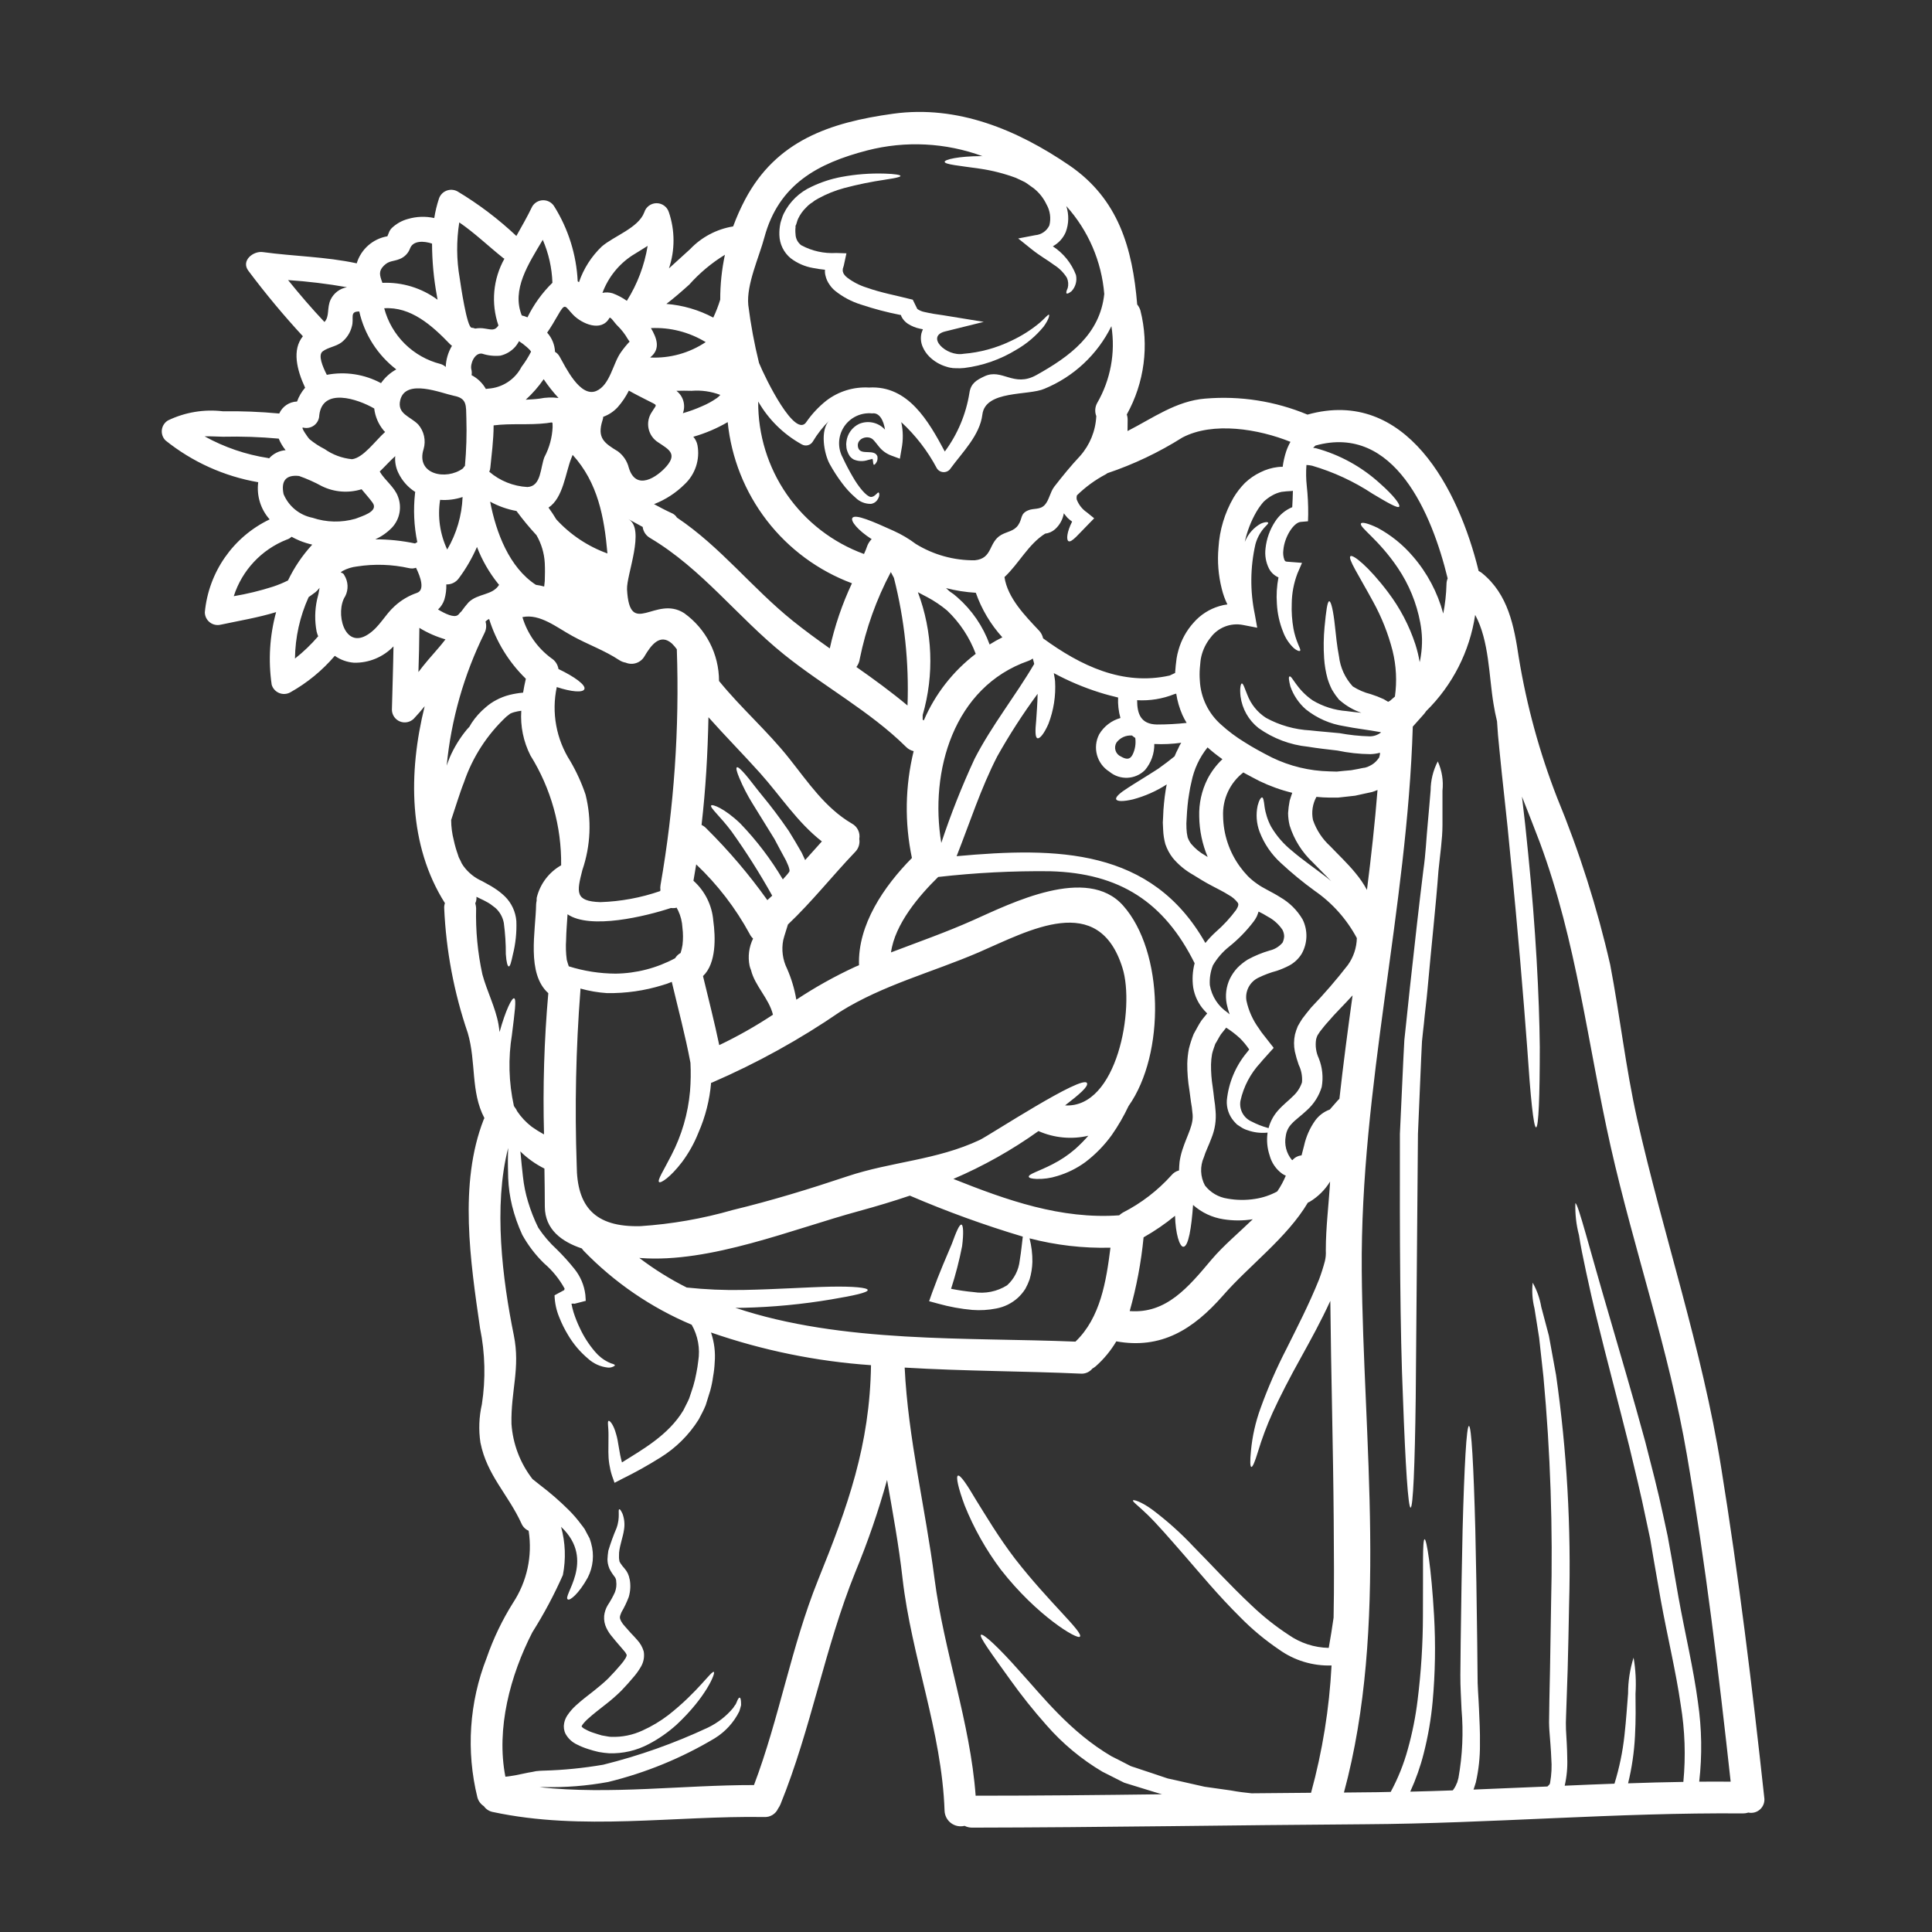 <?xml version="1.0" encoding="UTF-8"?>
<svg fill='white' version='1.1' height='200' width='200' viewBox='125 125 500 500' xmlns='http://www.w3.org/2000/svg'>
 <rect x="125" y="125" width="500" height="500" fill="#333333" stroke="none"/>
 <g>
  <path d="m581.59 590.19c0.176 1.121-0.211 2.254-1.035 3.031-0.82 0.781-1.973 1.105-3.082 0.871-0.441 0.148-0.906 0.219-1.371 0.219-32.652-0.273-65.297 2.613-98 2.805-33.832 0.219-67.707 0.82-101.52 0.875h-0.004c-0.676 0-1.344-0.156-1.945-0.465-1.223 0.301-2.512 0.039-3.519-0.719-1.004-0.758-1.613-1.926-1.66-3.184-0.715-20.566-8.539-39.762-10.875-60.109-0.961-8.57-2.527-17.02-4.008-25.512v0.004c-2.246 8.105-4.988 16.066-8.207 23.836-7.938 19.609-11.426 40.559-19.387 60.137-0.164 0.375-0.367 0.734-0.605 1.07-0.625 1.41-2.059 2.285-3.598 2.195-23.34-0.371-47.066 3.652-70.188-1.293v0.004c-0.953-0.176-1.801-0.719-2.359-1.512-0.82-0.527-1.414-1.34-1.676-2.277-2.953-11.984-2.117-24.59 2.387-36.082 1.73-5.004 4.023-9.797 6.84-14.281 3.617-5.496 5.055-12.145 4.035-18.645-0.828-0.355-1.492-1.02-1.848-1.848-3.461-7.578-8.949-12.52-10.625-20.949h-0.004c-0.496-3.301-0.371-6.664 0.371-9.914 1.012-6.539 0.855-13.207-0.465-19.688-2.496-17.215-5.551-37.426 0.934-54.02 0.055-0.137 0.137-0.246 0.191-0.371-3.598-6.836-2.086-14.43-4.309-22.051h-0.004c-3.559-10.418-5.613-21.293-6.098-32.293-0.023-0.438 0.043-0.875 0.191-1.289-9.473-14.965-9.527-33.668-5.242-50.965-0.906 1.109-1.852 2.219-2.856 3.269-0.953 0.91-2.356 1.172-3.574 0.668-1.219-0.508-2.023-1.684-2.051-3.004 0.137-5.465 0.328-10.957 0.41-16.422v0.004c-2.664 2.777-6.371 4.312-10.215 4.227-1.789-0.133-3.508-0.75-4.973-1.785-3.246 3.805-7.141 7.004-11.504 9.445-0.887 0.5-1.953 0.566-2.894 0.18-0.941-0.383-1.656-1.18-1.938-2.156-0.914-6.273-0.523-12.668 1.148-18.781-4.664 1.43-9.496 2.219-14.277 3.242v-0.004c-0.992 0.262-2.047 0.051-2.863-0.574-0.816-0.621-1.297-1.586-1.309-2.609 0.973-10.41 7.344-19.543 16.777-24.051-2.336-2.625-3.414-6.133-2.957-9.617-8.789-1.516-17.047-5.238-24-10.82-0.719-0.723-1.066-1.738-0.938-2.75 0.129-1.012 0.719-1.91 1.598-2.43 4.41-2.121 9.336-2.941 14.195-2.359 4.867-0.07 9.734 0.121 14.582 0.578 0.816-1.832 2.606-3.035 4.609-3.106 0.469-1.309 1.18-2.519 2.09-3.57-2.141-4.609-3.434-9.801-0.578-13.32-4.992-5.402-9.699-11.059-14.109-16.949-1.977-2.633 1.293-5.18 3.734-4.832 8.102 1.109 16.281 1.18 24.305 2.91v0.004c1.105-3.648 4.176-6.359 7.93-7.004 0-0.027 0-0.027 0.031-0.055 0.105-0.273 0.219-0.523 0.328-0.797 0.168-0.5 0.449-0.949 0.824-1.316 1.164-1.098 2.578-1.891 4.121-2.309 2.223-0.656 4.57-0.738 6.836-0.246 0.262-1.668 0.656-3.312 1.18-4.918 0.289-0.973 1.004-1.762 1.941-2.144 0.941-0.383 2.004-0.32 2.891 0.168 5.481 3.285 10.59 7.152 15.238 11.535 1.402-2.5 2.856-5.023 4.094-7.606v-0.004c0.594-1.008 1.676-1.629 2.844-1.637 1.172-0.008 2.262 0.602 2.867 1.602 3.648 5.836 5.738 12.508 6.07 19.383 0.109 0.086 0.219 0.137 0.328 0.223 1.199-3.516 3.231-6.688 5.918-9.25 3.129-2.695 9.5-4.809 10.984-8.844h0.004c0.426-1.387 1.707-2.34 3.164-2.348 1.453-0.008 2.742 0.93 3.188 2.316 1.602 4.719 1.613 9.832 0.027 14.555 1.809-1.645 3.598-3.297 5.434-4.941h0.004c2.977-3.148 6.902-5.227 11.176-5.922 0.879-2.391 1.914-4.723 3.102-6.973 8.074-15.211 21.859-19.934 38.363-22.199 16.648-2.277 32.07 4.176 45.582 13.402 12.684 8.707 16.309 21.418 17.52 35.973 0.363 0.445 0.645 0.957 0.82 1.508 2.309 9.109 1.051 18.754-3.516 26.965 0.152 0.441 0.227 0.906 0.223 1.371 0 0 0 1.316-0.031 2.91 6.539-3.328 12.578-7.801 20.156-8.402l0.004 0.004c9.008-0.758 18.07 0.664 26.414 4.144 25.539-7.129 39.156 19.383 44.293 40.473 0.312 0.145 0.605 0.328 0.875 0.547 6.781 5.492 8.297 13.688 9.531 21.941v-0.004c2.031 12.359 5.344 24.469 9.883 36.137 5.785 14.023 10.387 28.504 13.762 43.289 2.523 13.203 4.008 26.66 6.945 39.812 6.812 30.207 16.836 59.504 21.746 90.152 4.586 28.398 8.074 56.957 11.176 85.539zm-16.836-4.094c2.715-0.027 5.426-0.027 8.141 0-3.106-28.254-6.508-56.48-11.312-84.488-4.641-27.156-13.688-53.078-19.742-79.879-5.988-26.66-8.762-52.906-18.344-78.727-1.453-3.875-3.047-7.824-4.613-11.84 0.578 4.727 1.109 9.621 1.594 14.637 1.977 19.496 2.883 37.316 3.019 50.141 0 12.848-0.305 20.785-0.961 20.816-0.66 0.031-1.453-7.91-2.305-20.719-0.961-12.797-2.391-30.316-4.367-49.785-0.879-9.719-2.031-18.945-2.832-27.379-0.273-2.5-0.465-4.863-0.602-7.195-0.371-1.508-0.66-2.992-0.906-4.504-1.207-7.223-1.109-16.34-4.75-23.039-1.414 9.461-5.867 18.203-12.688 24.91-0.211 0.328-0.453 0.641-0.715 0.93-0.852 0.934-1.672 1.852-2.496 2.801l-0.246 0.273c-1.43 47.312-13.59 93.234-13.207 140.84 0.371 43.742 6.977 92.156-4.609 135.02 1.758-0.031 3.516-0.055 5.273-0.055 2.277 0 4.559-0.055 6.836-0.109l-0.004-0.004c1.902-3.516 3.391-7.242 4.441-11.098 1.16-4.16 2.008-8.402 2.523-12.688 0.902-7.223 1.359-14.496 1.375-21.773 0.082-12.359-0.168-19.797 0.441-19.828 0.492 0 1.727 7.332 2.441 19.773 0.422 7.422 0.301 14.863-0.371 22.27-0.414 4.508-1.184 8.98-2.305 13.371-0.859 3.402-2.027 6.719-3.488 9.91 3.652-0.082 7.332-0.188 10.984-0.328l0.082-0.082 0.031-0.027h-0.004c0.262-0.348 0.492-0.719 0.684-1.109 0.109-0.273 0.219-0.551 0.371-0.824l0.328-1.18c1.039-5.844 1.309-11.801 0.797-17.711-0.109-2.938-0.328-5.918-0.305-8.898 0.031-2.852 0.055-5.684 0.082-8.43 0.141-10.984 0.305-20.871 0.496-29.164 0.441-16.613 1.016-26.883 1.645-26.883 0.629 0 1.211 10.27 1.648 26.883 0.191 8.293 0.371 18.176 0.492 29.164 0.031 2.746 0.055 5.574 0.086 8.43-0.031 2.773 0.246 5.656 0.371 8.68 0.125 3.023 0.305 6.094 0.246 9.25h0.004c0.023 3.316-0.332 6.621-1.07 9.855l-0.496 1.566c-0.027 0.082-0.082 0.191-0.109 0.273 6.371-0.246 12.773-0.523 19.141-0.797 0.109-0.137 0.246-0.246 0.371-0.371l0.191-0.191v-0.051c0.078-0.125 0.125-0.266 0.137-0.414 0.363-2.059 0.465-4.152 0.301-6.234-0.086-2.305-0.305-4.695-0.496-7.246-0.027-0.684-0.082-1.262-0.082-2.059l0.027-1.898c0.031-1.289 0.031-2.59 0.055-3.894 0.055-2.613 0.109-5.301 0.168-8.02 0.082-5.434 0.164-11.066 0.273-16.832v-0.004c0.492-19.629-0.168-39.273-1.98-58.828-0.41-3.699-0.797-7.086-1.109-10.078-0.465-2.961-0.875-5.519-1.207-7.606-0.547-2.176-0.707-4.43-0.469-6.66 1.094 1.945 1.844 4.062 2.219 6.262 0.547 2.062 1.207 4.559 1.977 7.469 0.547 2.992 1.156 6.398 1.852 10.16 2.809 19.641 3.938 39.48 3.379 59.312-0.082 5.793-0.246 11.422-0.371 16.887-0.082 2.719-0.191 5.41-0.273 8.016-0.031 1.316-0.082 2.59-0.137 3.898l-0.055 1.895c0 0.496 0.027 1.156 0.027 1.73 0.137 2.441 0.305 4.914 0.328 7.359l-0.004 0.004c0.102 2.414-0.117 4.832-0.656 7.191 4.312-0.191 8.594-0.371 12.879-0.523 1.262-4.078 2.133-8.273 2.59-12.52 0.465-4.172 0.684-7.824 0.934-10.82v0.004c-0.004-3.148 0.48-6.281 1.426-9.285 0.531 3.094 0.695 6.234 0.496 9.367 0.027 2.992 0.105 6.66-0.137 10.957v-0.004c-0.207 4.117-0.805 8.207-1.785 12.211 4.777-0.168 9.527-0.305 14.309-0.371h-0.004c0.641-6.66 0.406-13.379-0.688-19.98-1.234-8.594-3.43-17.574-5.16-27.102-0.633-3.57-1.234-7.109-1.852-10.602-0.301-1.73-0.602-3.461-0.875-5.18l-1.074-5.023c-1.344-6.617-2.938-13.016-4.391-19.109-3.047-12.164-5.988-23.121-8.238-32.402-1.152-4.613-2.086-8.844-2.883-12.551-0.797-3.707-1.453-6.894-1.852-9.555v0.004c-0.707-2.695-1.023-5.481-0.934-8.266 0.715 0 3.539 11.395 8.879 29.516 2.637 9.141 5.879 19.98 9.203 32.188 1.566 6.125 3.266 12.523 4.695 19.305 0.371 1.703 0.738 3.402 1.109 5.137 0.305 1.703 0.602 3.43 0.934 5.16 0.605 3.484 1.234 7.031 1.852 10.602 1.676 9.309 3.871 18.395 5.055 27.266h-0.004c1 6.801 1.109 13.703 0.328 20.535zm-65.402-309.84c-0.008-0.539 0.098-1.07 0.301-1.566-4.035-16.613-13.758-40.09-34.215-34.379-0.219 0.191-0.41 0.371-0.602 0.578 0.219 0.051 0.465 0.051 0.715 0.105 6.172 1.68 11.859 4.805 16.586 9.117 3.621 3.188 5.324 5.519 4.969 6.016s-2.992-1.016-6.894-3.352c-4.816-3.18-10.086-5.621-15.625-7.246-0.477-0.105-0.965-0.168-1.453-0.195 0 0.027-0.031 0.055-0.031 0.082-0.129 1.766-0.102 3.543 0.086 5.305 0.27 2.457 0.391 4.926 0.371 7.398l-0.051 1.785-1.895 0.168c-1.812 0.164-4.176 3.816-4.477 7.246-0.129 0.875-0.035 1.773 0.273 2.606 0.273 0.414 0.246 0.414 1.016 0.465l3.539 0.277-1.211 2.801 0.004 0.004c-0.934 2.465-1.426 5.074-1.453 7.711-0.086 2.172 0.062 4.344 0.438 6.484 0.258 1.383 0.664 2.738 1.207 4.035 0.371 0.934 0.738 1.535 0.496 1.727-0.168 0.137-0.77 0.031-1.676-0.766v0.004c-1.211-1.168-2.141-2.598-2.715-4.18-0.926-2.305-1.465-4.742-1.594-7.223-0.168-2.285-0.031-4.586 0.41-6.836-1.047-0.449-1.91-1.242-2.441-2.25-0.828-1.637-1.145-3.481-0.906-5.297 0.266-2.461 1.113-4.824 2.469-6.894 1.066-1.668 2.613-2.973 4.441-3.734 0.082-1.43 0.137-2.856 0.168-4.231l-0.371 0.055c-0.867 0.031-1.73 0.105-2.59 0.223-0.852 0.188-1.664 0.5-2.422 0.934-0.805 0.453-1.551 1.008-2.219 1.645-0.699 0.805-1.316 1.672-1.852 2.59-1.395 2.418-2.402 5.039-2.992 7.769 0.047-0.145 0.113-0.281 0.191-0.41 0.809-1.809 2.176-3.309 3.902-4.285 1.18-0.523 1.852-0.465 1.945-0.273 0.168 0.219-0.438 0.66-1.18 1.508v0.004c-0.988 1.195-1.711 2.59-2.113 4.09-1.348 5.934-1.406 12.086-0.168 18.043l0.633 3.539-3.699-0.715c-3.172-0.617-6.418 0.645-8.348 3.242-1.16 1.426-1.988 3.098-2.414 4.887-0.102 0.426-0.176 0.855-0.223 1.293l-0.164 1.785v-0.004c-0.082 1.062-0.082 2.125 0 3.188 0.219 4.398 2.211 8.52 5.523 11.426 1.855 1.684 3.871 3.191 6.012 4.5 1.07 0.688 2.336 1.43 3.379 2.004 1.234 0.66 2.527 1.398 3.734 1.977h-0.004c4.652 2.258 9.738 3.484 14.91 3.598l1.895 0.055 1.852-0.191 1.852-0.164 1.812-0.328 0.906-0.191 0.438-0.086 0.246-0.027 0.109-0.027h0.055v0.004c0.453-0.102 0.887-0.27 1.289-0.496 0.746-0.355 1.402-0.871 1.922-1.512 0.168-0.191 0.305-0.41 0.465-0.602l0.191-0.715h0.004c0.023-0.184 0.035-0.367 0.031-0.551-0.824 0.23-1.676 0.352-2.527 0.371-2.856-0.031-5.699-0.344-8.488-0.934-2.59-0.305-5.133-0.578-7.602-0.988h-0.004c-4.621-0.469-9.039-2.137-12.82-4.836-2.555-2.019-4.219-4.953-4.644-8.18-0.246-2.172 0.055-3.269 0.305-3.352 0.371-0.082 0.715 1.109 1.453 2.938 0.934 2.453 2.629 4.543 4.836 5.961 3.523 1.93 7.434 3.035 11.445 3.242 2.336 0.273 4.863 0.438 7.527 0.715v-0.004c2.562 0.477 5.16 0.754 7.769 0.824 1.066 0.031 2.113-0.309 2.961-0.965v-0.105c-3.211-0.605-6.453-0.938-9.5-1.566h-0.004c-3.617-0.559-7.023-2.055-9.887-4.34-1.82-1.594-3.203-3.633-4.004-5.918-0.414-1.621-0.496-2.496-0.246-2.59 0.66-0.371 1.758 3.269 6.012 6.18h-0.004c2.676 1.594 5.684 2.547 8.789 2.773 1.211 0.191 2.496 0.301 3.816 0.441-2.004-0.688-3.856-1.75-5.465-3.133l-0.109-0.086-0.027-0.027-0.223-0.191-0.105-0.137-0.223-0.305-0.438-0.547c-0.332-0.441-0.688-1.043-1.016-1.566v0.004c-0.469-0.926-0.855-1.891-1.156-2.887-0.469-1.711-0.762-3.469-0.875-5.242-0.18-2.68-0.145-5.371 0.105-8.047 0.414-4.309 0.738-6.66 1.211-6.699 0.469-0.039 1.07 2.391 1.508 6.66 0.246 2.113 0.465 4.723 1.016 7.578l0.004-0.004c0.332 2.914 1.582 5.648 3.57 7.801 1.438 0.914 3.012 1.594 4.664 2.004 1.141 0.359 2.25 0.789 3.332 1.293 0.371 0.219 0.77 0.438 1.156 0.684 0.168-0.082 0.305-0.164 0.465-0.246 0.465-0.371 0.852-0.766 1.293-1.109h-0.004c0.555-3.949 0.352-7.969-0.602-11.84-1.133-4.426-2.82-8.688-5.023-12.688-3.793-6.973-6.617-11.203-5.879-11.805 0.633-0.492 4.644 2.59 9.75 9.363h-0.004c3.086 4.07 5.469 8.625 7.059 13.48 0.477 1.5 0.848 3.031 1.109 4.586 0.105-0.547 0.246-1.07 0.301-1.617 0.223-1.453 0.324-2.926 0.301-4.394-0.043-1.43-0.199-2.852-0.465-4.258-0.945-5.051-2.918-9.855-5.793-14.113-5-7.441-10.078-10.543-9.531-11.508 0.223-0.41 1.758-0.082 4.258 1.109 3.492 1.875 6.602 4.387 9.172 7.402 3.703 4.273 6.387 9.336 7.852 14.797 0.492-2.481 0.773-4.996 0.84-7.523zm-17.848 53.188c-0.551 0.246-0.934 0.371-1.402 0.523l-2.277 0.492-2.113 0.465-2.199 0.246-2.219 0.246h-2.254c-1.109 0-2.219-0.082-3.348-0.191v0.004c-1.004 1.824-1.32 3.949-0.895 5.984 0.891 2.59 2.418 4.914 4.441 6.758 2.086 2.195 4.441 4.391 6.539 6.945h-0.004c1.148 1.359 2.148 2.832 2.996 4.394 1.086-8.594 2.047-17.219 2.734-25.867zm-7.664 45.281c1.449-2.035 2.254-4.453 2.309-6.949-2.606-4.875-6.332-9.062-10.875-12.211-3.07-2.227-6.004-4.637-8.785-7.223-2.453-2.227-4.344-5-5.519-8.098-0.801-2.152-0.973-4.484-0.496-6.731 0.371-1.453 0.852-2.168 1.156-2.137 0.305 0.031 0.465 0.902 0.633 2.332l-0.004-0.004c0.258 1.836 0.832 3.613 1.703 5.246 1.414 2.402 3.258 4.523 5.434 6.262 2.445 2.117 5.519 4.231 8.68 6.66 0.492 0.371 0.957 0.766 1.43 1.18-1.457-1.566-3.078-3.129-4.75-4.863v0.004c-2.781-2.609-4.844-5.891-5.988-9.527-0.262-1.062-0.402-2.148-0.414-3.242 0.07-1.078 0.207-2.152 0.414-3.211 0.219-0.66 0.41-1.348 0.66-2.035-2.93-0.711-5.773-1.734-8.488-3.047-1.344-0.664-2.523-1.348-3.789-2.004-0.117-0.082-0.242-0.156-0.367-0.223-3.492 2.703-5.445 6.934-5.246 11.344 0.074 4.684 1.59 9.227 4.34 13.016 0.637 0.879 1.336 1.715 2.09 2.5 0.734 0.727 1.531 1.387 2.387 1.973 1.48 1.109 3.875 2.117 5.961 3.461h-0.004c2.402 1.375 4.398 3.356 5.797 5.742 1.398 2.812 1.316 6.141-0.223 8.879-0.781 1.285-1.891 2.336-3.211 3.051-1.035 0.539-2.109 1-3.211 1.371-1.648 0.438-3.25 1.035-4.781 1.785-2.25 1.07-3.512 3.504-3.102 5.957 0.559 2.602 1.664 5.051 3.238 7.195l0.551 0.824c0.219 0.273 0.328 0.465 0.738 0.957 0.688 0.906 1.375 1.785 2.062 2.637 0.137 0.219 0.465 0.441 0.41 0.66l-0.578 0.633-1.109 1.234c-0.371 0.41-0.738 0.797-1.109 1.234l-0.578 0.684v0.004c-2.582 2.762-4.371 6.168-5.18 9.859-0.379 2.242 0.824 4.453 2.914 5.356 1.309 0.688 2.691 1.23 4.117 1.621l0.246 0.082v-0.004c0.426-1.637 1.227-3.156 2.336-4.438 1.43-1.648 2.906-2.719 4.035-3.875 1.051-0.965 1.836-2.184 2.281-3.539 0.133-1.566-0.164-3.137-0.855-4.543-0.398-1.125-0.73-2.269-0.992-3.434-0.289-1.453-0.281-2.945 0.031-4.394 0.188-0.742 0.434-1.469 0.738-2.172 0.371-0.66 0.77-1.344 1.156-1.922 0.738-0.961 1.508-1.98 2.305-2.91 3.359-3.5 6.531-7.176 9.504-11.008zm-2.199 34.625c0.992-8.926 2.172-17.848 3.406-26.746-2.254 2.496-4.531 4.668-6.371 6.863-0.797 0.855-1.43 1.707-2.086 2.527l-0.66 1.016h0.004c-0.137 0.32-0.246 0.652-0.328 0.988-0.258 1.652-0.02 3.348 0.684 4.863 0.949 2.359 1.215 4.938 0.77 7.441-0.703 2.328-2.031 4.418-3.844 6.039-1.539 1.453-3.019 2.473-3.898 3.461-0.863 0.867-1.414 1.996-1.566 3.211-0.422 2.184 0.152 4.438 1.566 6.152l0.168 0.082h-0.004c0.594-0.703 1.441-1.148 2.359-1.234 0.219-0.875 0.441-1.758 0.66-2.555 0.516-2.32 1.484-4.512 2.856-6.453 0.949-1.309 2.269-2.301 3.789-2.856 0.77-0.938 1.539-1.703 2.141-2.445h0.004c0.133-0.102 0.25-0.223 0.352-0.355zm-1.508 134.26c0.168-8.352 0.086-16.699 0.031-24.965-0.137-19.004-0.688-37.977-0.879-56.977-2.414 5.273-5.078 10.078-7.496 14.469-3.019 5.41-5.519 10.27-7.441 14.473v0.004c-1.496 3.305-2.773 6.707-3.82 10.184-0.77 2.527-1.348 3.898-1.676 3.844-0.328-0.055-0.371-1.535-0.105-4.172 0.352-3.781 1.191-7.5 2.496-11.066 1.887-5.227 4.113-10.324 6.66-15.266 2.773-5.574 5.848-11.508 8.457-17.988 0.582-1.547 1.086-3.125 1.508-4.723 0.219-0.887 0.305-1.805 0.25-2.719v-0.184c0-5.918 0.77-11.84 1.109-17.738-1.32 2.148-3.137 3.945-5.297 5.242-0.168 0.086-0.305 0.137-0.441 0.191-5.434 9.145-15.211 16.281-21.996 24.082-7.742 8.812-16.004 13.922-27.594 11.84-1.434 2.418-3.234 4.598-5.34 6.461-0.262 0.219-0.547 0.414-0.848 0.578-0.746 0.922-1.898 1.414-3.078 1.316-14.43-0.66-29.969-0.629-45.508-1.566 0.879 18.316 5.383 36.441 7.719 54.59 2.473 19.027 9.223 37.098 10.652 56.207 16.094 0 32.156-0.164 48.219-0.371-0.633-0.191-1.293-0.371-1.949-0.578-1.402-0.441-2.828-0.879-4.285-1.32-0.738-0.219-1.48-0.465-2.219-0.684l-1.316-0.41-1.109-0.551c-1.48-0.738-2.961-1.508-4.504-2.277v0.004c-5.445-3.219-10.34-7.289-14.5-12.055-3.348-3.766-6.492-7.707-9.418-11.809-4.914-6.836-8.074-11.152-7.551-11.59 0.523-0.438 4.422 3.074 10.109 9.527 5.707 6.262 12.949 15.625 23.68 21.914 1.402 0.684 2.746 1.398 4.094 2.086l0.961 0.492 0.137 0.031 0.273 0.105 0.551 0.168c0.738 0.246 1.48 0.492 2.195 0.738 1.457 0.465 2.887 0.961 4.285 1.43 0.688 0.223 1.371 0.465 2.062 0.688 0.684 0.137 1.344 0.301 2 0.438 2.664 0.605 5.18 1.156 7.551 1.707 2.418 0.328 4.699 0.66 6.785 0.957 1.949 0.371 3.758 0.578 5.356 0.738 5.137-0.055 10.27-0.109 15.402-0.137l-0.008 0.004c2.949-10.762 4.727-21.809 5.305-32.949-4.863 0.156-9.641-1.289-13.594-4.125-3.609-2.441-6.969-5.238-10.023-8.344-5.82-5.766-10.434-11.395-14.43-15.98-3.996-4.586-7.168-8.238-9.582-10.574-2.414-2.336-3.93-3.379-3.762-3.699 0.137-0.246 2.059 0.277 4.914 2.336l-0.004-0.004c3.898 2.918 7.527 6.172 10.848 9.723 4.309 4.336 9.172 9.719 14.938 15.129 2.941 2.812 6.129 5.348 9.531 7.578 3.059 2.152 6.695 3.34 10.434 3.41 0.465-2.656 0.906-5.273 1.262-7.863zm-12.273-301.79c0.293-0.859 0.664-1.688 1.109-2.473-8.266-3.328-20.047-5.297-27.98-1.109-6.082 3.836-12.598 6.934-19.414 9.227-0.133 0.117-0.281 0.215-0.438 0.301-2.731 1.445-5.238 3.277-7.441 5.438-0.086 0.332-0.105 0.68-0.055 1.02 0.504 1.371 1.426 2.551 2.637 3.371l1.895 1.539-1.371 1.402c-2.59 2.59-4.504 5.023-5.301 4.504-0.547-0.371-0.438-2.277 0.961-5.055-0.43-0.297-0.832-0.625-1.207-0.988-0.305-0.371-0.633-0.738-0.938-1.156v0.004c-0.273 1.605-1.086 3.066-2.305 4.148-0.707 0.617-1.59 1.004-2.527 1.109-4.367 2.746-6.781 7.742-10.516 11.234l-0.016-0.004c0.797 5.434 5.383 10.074 8.953 13.867h0.004c0.523 0.562 0.883 1.254 1.043 2.004 9.746 7.113 20.621 12.332 32.758 9.621 0.371-0.191 0.77-0.371 1.152-0.547 0.086-0.055 0.168-0.031 0.246-0.086 0.055-0.684 0.109-1.371 0.168-1.977l0.219-1.785h-0.004c0.117-0.742 0.281-1.477 0.496-2.199 0.746-2.652 2.098-5.098 3.953-7.137 1.762-2.008 4.055-3.473 6.617-4.227 0.68-0.215 1.379-0.359 2.09-0.441-0.633-1.289-1.121-2.641-1.457-4.035-0.887-3.488-1.172-7.102-0.848-10.684 0.277-4.555 1.613-8.98 3.898-12.93 0.828-1.375 1.812-2.644 2.938-3.789 1.191-1.133 2.551-2.07 4.035-2.773 1.41-0.711 2.938-1.164 4.504-1.348 0.41-0.047 0.824-0.066 1.234-0.055 0.18-1.355 0.484-2.695 0.906-3.992zm-0.09 187.44c-0.328-0.133-0.641-0.301-0.934-0.496-1.609-1.164-2.766-2.856-3.266-4.777-0.605-1.812-0.793-3.738-0.551-5.629 0-0.082 0.027-0.164 0.027-0.246v-0.004c-0.074-0.004-0.148 0.008-0.219 0.031-1.672 0.145-3.359-0.07-4.941-0.633-0.637-0.188-1.242-0.477-1.789-0.852-0.301-0.191-0.629-0.41-0.961-0.633-0.273-0.273-0.574-0.578-0.852-0.906-1.262-1.488-1.902-3.406-1.781-5.356 0.457-4.566 2.273-8.887 5.215-12.41l0.578-0.738c-0.711-1.066-1.531-2.059-2.445-2.961-1.094-0.996-2.269-1.898-3.516-2.691-0.438 0.578-0.902 1.156-1.371 1.73-0.547 0.82-0.934 1.676-1.453 2.473-0.273 0.875-0.633 1.703-0.824 2.59h-0.004c-0.16 0.898-0.25 1.805-0.273 2.719-0.023 1.969 0.125 3.934 0.441 5.875 0.137 1.016 0.273 2.035 0.371 3.023 0.176 1.055 0.301 2.117 0.367 3.184 0.203 2.359-0.156 4.727-1.043 6.922-0.738 2.031-1.566 3.57-1.977 5v-0.004c-1.051 2.356-0.949 5.062 0.273 7.332 1.434 1.844 3.523 3.059 5.832 3.398 2.34 0.422 4.734 0.449 7.082 0.082 2.027-0.301 3.988-0.957 5.789-1.934 0.883-1.281 1.625-2.652 2.223-4.09zm-0.43-61.949c-0.016-0.586-0.168-1.16-0.441-1.68-0.949-1.41-2.231-2.57-3.734-3.371-0.789-0.496-1.605-0.945-2.445-1.348-0.137 0.465-0.305 0.852-0.465 1.262-0.227 0.453-0.492 0.887-0.797 1.289-1.848 2.434-3.984 4.629-6.371 6.535-1.68 1.34-3.102 2.981-4.188 4.836-0.637 1.621-0.91 3.367-0.797 5.106 0.488 2.887 2.137 5.445 4.559 7.086l0.574 0.496c-0.316-0.887-0.574-1.797-0.766-2.719-0.422-2.184-0.145-4.441 0.797-6.453 0.504-1.043 1.164-2.004 1.949-2.856 0.805-0.816 1.695-1.535 2.664-2.144 1.812-0.992 3.727-1.781 5.707-2.359 1.316-0.301 2.492-1.023 3.352-2.062 0.234-0.508 0.371-1.059 0.402-1.617zm-8.141 73.234c-2.5 0.398-5.051 0.398-7.551 0-2.93-0.445-5.668-1.73-7.883-3.703-0.41 5.769-1.18 10.82-2.527 10.82-0.961-0.027-2.004-3.297-2.141-8.016v-0.004c-2.547 2.09-5.273 3.957-8.141 5.578-0.625 6.457-1.828 12.844-3.594 19.082 9.477 0.738 15.168-6.18 21.199-13.344 3.07-3.609 7.023-6.902 10.648-10.414zm-4.273-80.082c0.633-1.016 0.602-1.453 0.465-1.758-0.637-0.867-1.461-1.582-2.414-2.086-1.234-0.797-2.769-1.539-4.367-2.391-0.797-0.41-1.727-0.934-2.496-1.398s-1.594-0.988-2.414-1.48h-0.004c-1.969-1.113-3.727-2.57-5.18-4.309-0.832-1.078-1.48-2.281-1.922-3.57-0.332-1.219-0.527-2.473-0.574-3.734l-0.086-1.852 0.086-1.617c0.027-1.109 0.105-2.219 0.219-3.352 0.109-1.133 0.246-2.277 0.441-3.461 0.055-0.465 0.191-0.961 0.273-1.453v0.004c-2.703 1.746-5.664 3.055-8.773 3.879-2.473 0.578-4.07 0.551-4.309-0.027-0.242-0.578 0.988-1.676 3.074-2.992 2.004-1.316 4.836-2.992 7.801-4.918 1.566-1.109 2.992-2.195 4.231-3.211l-0.004 0.004c0.285-0.703 0.605-1.391 0.961-2.062 0.203-0.512 0.461-1 0.77-1.453-2.309 0.324-4.644 0.434-6.973 0.32 0.035 2.457-0.812 4.844-2.391 6.727-2.496 2.516-6.504 2.707-9.227 0.441-3.273-2.051-4.422-6.269-2.637-9.695 1.227-2.051 3.191-3.555 5.492-4.199-0.488-1.723-0.691-3.512-0.605-5.301-1.539-0.371-3.106-0.77-4.75-1.293-4.113-1.289-8.094-2.973-11.891-5.023 0.109 0.715 0.273 1.402 0.328 2.141v0.004c0.219 3.75-0.371 7.504-1.727 11.008-1.109 2.527-2.219 3.875-2.832 3.699-0.609-0.176-0.602-1.949-0.328-4.613 0.109-1.852 0.328-4.254 0.371-6.891v0.004c-3.805 5.172-7.293 10.574-10.438 16.172-4.266 8.289-7.098 17.172-10.527 25.855 25.977-2.363 50.445-2.141 64.379 22.461 0.816-1.012 1.707-1.957 2.664-2.832 1.977-1.715 3.758-3.641 5.312-5.746zm-3.57-38.992c-1.34-0.938-2.625-1.957-3.844-3.047-2.086 2.598-3.516 5.664-4.164 8.934-0.254 1.012-0.457 2.039-0.602 3.074-0.168 1.016-0.328 2.059-0.41 3.074-0.082 1.016-0.191 2.062-0.223 3.074l-0.082 1.508 0.027 1.32v0.004c0.023 0.77 0.125 1.531 0.301 2.277 0.215 0.613 0.52 1.188 0.91 1.703 1.02 1.207 2.246 2.219 3.625 2.992l0.66 0.41h-0.004c-1.402-3.328-2.148-6.898-2.195-10.512-0.098-3.332 0.629-6.637 2.113-9.621 0.992-1.934 2.309-3.688 3.887-5.184zm-3.938 65.801c-0.246-0.246-0.496-0.496-0.738-0.77-1.516-1.668-2.516-3.734-2.883-5.957-0.293-2.094-0.168-4.219 0.371-6.262-7.879-15.844-19.414-23.309-37.344-23.805-9.695-0.113-19.391 0.383-29.023 1.48-4.941 4.836-11.203 12.164-12.211 19.523 7.113-2.715 14.281-5.215 21.227-8.32 9.805-4.367 29.492-14.332 38.848-3.789 10.574 11.891 10.957 38.359 1.402 51.871-1.234 2.617-2.684 5.125-4.34 7.496-1.934 2.684-4.254 5.062-6.894 7.055-2.195 1.594-4.644 2.801-7.246 3.57-1.723 0.547-3.523 0.797-5.328 0.742-1.234-0.055-1.949-0.223-2.004-0.551-0.191-0.684 2.664-1.453 6.125-3.242h-0.004c2.094-1.059 4.047-2.367 5.824-3.894 1.227-1.09 2.383-2.254 3.461-3.492-4.32 1.008-8.852 0.582-12.906-1.207-6.875 4.91-14.258 9.062-22.027 12.387 13.84 5.516 27.82 10.488 42.918 9.418v-0.004c0.293-0.27 0.617-0.512 0.961-0.715 4.738-2.414 8.992-5.684 12.551-9.637 0.504-0.625 1.195-1.066 1.973-1.262 0.031-0.715 0.055-1.453 0.137-2.199 0.148-1.023 0.379-2.031 0.691-3.016 1.316-4.117 3.106-6.731 2.637-9.723v-0.004c-0.074-0.93-0.195-1.852-0.371-2.769-0.137-1.016-0.273-2.031-0.41-3.074-0.379-2.258-0.562-4.547-0.551-6.836 0.031-1.293 0.172-2.578 0.414-3.848 0.32-1.297 0.734-2.574 1.234-3.816 0.66-1.156 1.262-2.391 2-3.488 0.477-0.625 1-1.258 1.508-1.863zm-5.316-75.184c-0.414-0.672-0.781-1.367-1.109-2.086-0.766-1.754-1.301-3.602-1.59-5.492-0.164 0.059-0.328 0.105-0.496 0.137-3.055 1.223-6.336 1.754-9.621 1.566 0 3.516 0.934 6.203 5.106 6.289 2.578 0.004 5.152-0.137 7.711-0.414zm-14.004 8.238c0.66-1.324 0.906-2.816 0.715-4.281v-0.059c-0.297-0.191-0.578-0.402-0.852-0.633-1.559-0.125-3.074 0.559-4.012 1.816-0.379 0.621-0.473 1.379-0.25 2.074 0.223 0.695 0.734 1.262 1.406 1.551 1.266 0.715 2.277 0.93 2.992-0.469zm-17.461 90.75c13.508 0.801 18.129-25.234 14.855-35.586-6.191-19.836-24.109-9.691-37.238-4.008-11.941 5.137-24.684 8.402-35.777 15.324-10.457 7.184-21.586 13.336-33.227 18.371-0.082 0.027-0.137 0.027-0.219 0.055-0.375 4.441-1.48 8.793-3.269 12.875-1.074 2.723-2.508 5.289-4.258 7.637-3.047 3.981-5.492 5.516-5.918 5.18-0.574-0.41 1.156-2.992 3.16-6.945 2.68-5.156 4.324-10.793 4.832-16.586 0.195-2.438 0.234-4.887 0.109-7.332-1.316-7.055-3.188-13.973-4.832-20.953-0.785 0.34-1.594 0.625-2.418 0.855-4.648 1.438-9.496 2.129-14.359 2.055-2.324-0.156-4.625-0.551-6.867-1.18 0.016 0.148 0.016 0.297 0 0.441-1.172 15.086-1.488 30.223-0.957 45.34 0.055 10.465 4.504 16.035 16.504 15.707h0.004c8.066-0.531 16.055-1.93 23.82-4.164 10.215-2.473 19.852-5.434 29.715-8.73 11.395-3.816 23.066-4.148 34.27-9.418 2.441-1.152 26.797-17.133 27.75-14.688 0.359 0.918-2.055 2.949-5.68 5.75zm8.293-181.75c3.481-6.016 4.789-13.043 3.699-19.91-3.613 7.34-9.785 13.102-17.352 16.203-4.094 1.812-15.27 0.305-16.039 6.66-0.66 5.383-5.18 9.773-8.211 13.922-0.383 0.617-1.059 0.988-1.785 0.988-0.723 0-1.398-0.371-1.785-0.988-2.371-4.481-5.488-8.523-9.215-11.957 0.504 2.273 0.531 4.633 0.082 6.918l-0.441 2.555-2.305-0.852c-1.191-0.453-2.242-1.211-3.047-2.199-0.66-0.797-1.109-1.43-1.539-1.852-1.316-1.348-4.231-0.414-3.981 1.672 0.305 2.391 3.215 0.938 4.613 1.98 0.246 0.246 0.496 0.574 0.465 0.797 0.09 0.586-0.07 1.184-0.438 1.648-0.191 0.273-0.371 0.371-0.469 0.371-0.102 0-0.191-0.246-0.219-0.551-0.027-0.305-0.055-0.852-0.219-1.016-0.086-0.055 0.051 0.137-0.168 0.105-0.312 0.059-0.625 0.133-0.93 0.223-1.199 0.418-2.512 0.379-3.684-0.113-0.414-0.223-0.781-0.531-1.066-0.906-0.254-0.383-0.457-0.797-0.605-1.234l-0.141-0.441-0.027-0.105h0.004c-0.027-0.102-0.047-0.203-0.059-0.305l-0.027-0.305 0.004 0.004c-0.07-0.438-0.07-0.883 0-1.32 0.23-2 1.473-3.742 3.293-4.613 2.191-0.922 4.719-0.445 6.426 1.211l0.273 0.273c-0.371-2.414-1.453-4.477-3.328-4.199-2.867-0.289-5.66 1.031-7.258 3.43-1.594 2.402-1.73 5.488-0.352 8.02 0.824 1.785 1.707 3.434 2.555 4.887 1.617 2.832 3.566 5.109 4.641 5.273 1.074 0.164 1.852-1.398 2.113-1.109 0.137 0.082 0.191 0.371 0.109 0.934l0.004-0.004c-0.117 0.375-0.293 0.727-0.523 1.043-0.379 0.508-0.941 0.844-1.566 0.938-1.508 0.043-2.965-0.539-4.031-1.605-1.281-1.102-2.43-2.344-3.434-3.703-1.199-1.582-2.281-3.254-3.238-4.992-1.457-2.637-2.613-8.879-0.031-11.344h0.004c-1.688 1.652-3.156 3.519-4.367 5.551-0.598 0.953-1.848 1.27-2.828 0.707-4.703-2.598-8.609-6.438-11.285-11.098-0.066 8.598 2.527 17.008 7.43 24.07 4.902 7.066 11.871 12.441 19.949 15.387 0.332-0.703 0.621-1.43 0.875-2.168 0.25-0.629 0.629-1.199 1.109-1.676-3.598-2.305-5.465-4.668-5-5.465 0.66-1.18 5.465 0.961 10.711 3.328l0.004 0.004c2.023 0.91 3.938 2.043 5.711 3.379 4.578 2.816 9.863 4.281 15.242 4.227 4.75-0.441 3.484-4.668 6.891-6.59 1.512-0.852 3.297-0.938 4.367-2.527 1.156-1.703 0.469-2.883 2.527-3.789 1.508-0.66 3.16-0.055 4.422-1.508 1.074-1.234 1.316-3.242 2.391-4.644 2.113-2.715 4.367-5.492 6.699-7.961h-0.004c2.523-2.856 3.996-6.488 4.172-10.297-0.426-1.098-0.348-2.324 0.211-3.359zm3.461 218.57v0.004c-7.062 0.18-14.113-0.637-20.949-2.418 0.516 1.988 0.762 4.039 0.738 6.094-0.043 1.527-0.285 3.039-0.715 4.508-0.301 0.852-0.672 1.68-1.109 2.469-0.539 0.848-1.184 1.625-1.918 2.305-1.574 1.43-3.516 2.391-5.602 2.777-2.043 0.41-4.133 0.531-6.211 0.371-2.988-0.27-5.945-0.812-8.836-1.621l-2.336-0.633 0.766-2.168c1.949-5.383 3.848-9.637 5.109-12.656 1.156-3.188 1.977-5.109 2.496-5 0.465 0.109 0.605 2.168 0.168 5.574-0.73 3.734-1.684 7.418-2.856 11.039 1.922 0.383 3.867 0.668 5.82 0.848 3.008 0.492 6.098-0.133 8.68-1.754 1.836-1.664 2.996-3.938 3.266-6.398 0.441-2.637 0.602-4.809 0.797-6.203-9.941-2.965-19.699-6.508-29.23-10.602-4.231 1.43-8.594 2.746-13.129 3.981-17.16 4.668-38.551 13.508-56.562 12.164-0.109 0-0.223-0.031-0.328-0.031v0.004c3.844 2.93 7.953 5.492 12.273 7.66 4.832 0.512 9.695 0.723 14.555 0.633 8.789-0.168 16.832-0.738 22.707-0.852 5.875-0.109 9.559 0.246 9.582 0.875 0.027 0.633-3.539 1.43-9.277 2.391l-0.004 0.004c-7.582 1.285-15.25 2.019-22.938 2.195-0.684 0.027-1.344 0-2.031 0 27.543 9.25 60.109 7.602 88.008 8.758 6.484-6.191 7.965-15.637 9.062-24.312zm-1.609-246.8c-0.688-8.461-4.141-16.461-9.828-22.766 0.719 2.195 0.672 4.566-0.141 6.727-0.652 1.531-1.789 2.805-3.238 3.625-0.031 0.031-0.07 0.047-0.109 0.059 2.727 1.77 4.824 4.359 5.984 7.398 0.34 1.496-0.074 3.066-1.109 4.199-0.66 0.523-1.109 0.738-1.293 0.602-0.18-0.137-0.082-0.602 0.273-1.398h0.004c0.234-0.887 0.156-1.824-0.219-2.664-0.844-1.348-1.98-2.484-3.332-3.328-1.621-1.234-3.57-2.254-5.918-4.148l-3.348-2.691 4.441-0.852-0.004 0.004c1.574-0.141 2.953-1.102 3.629-2.527 0.469-1.84 0.203-3.789-0.742-5.438-0.742-1.574-1.828-2.965-3.18-4.066-0.852-0.578-1.703-1.293-2.473-1.73-0.738-0.328-1.453-0.684-2.199-1.043v-0.004c-3-1.121-6.109-1.922-9.277-2.391-5.574-0.797-9.199-1.109-9.227-1.785 0-0.602 3.543-1.453 9.477-1.48 0.137 0 0.273 0.031 0.371 0.031l-0.004 0.004c-9.566-3.527-19.977-4.055-29.852-1.516-12.848 3.328-22.938 8.789-26.641 22.492-1.371 5.16-4.695 12.211-4.172 17.543 0.633 5.039 1.559 10.035 2.777 14.969 1.672 4.094 9.418 19.852 12.301 15.215v-0.004c1.43-2.047 3.152-3.879 5.106-5.438 3.16-2.426 7.09-3.633 11.066-3.402 10.133-0.602 15.406 8.707 19.609 16.559v-0.004c3.312-4.469 5.496-9.672 6.371-15.168 0.371-2.5 1.852-3.328 3.871-4.285 4.586-2.172 7.551 2.961 13.457-0.328 8.602-4.789 16.457-10.535 17.566-20.969zm-18.129 95.727c-0.109-0.496-0.246-0.938-0.371-1.402-0.332 0.262-0.707 0.469-1.109 0.605-19.414 6.758-25.645 28.613-22.57 47.121 2.457-7.418 5.336-14.688 8.621-21.773 4.438-8.641 10.531-16.207 15.43-24.551zm-11.543-5.031c1.066-0.676 2.168-1.293 3.297-1.852-3.035-3.348-5.367-7.266-6.867-11.531-2.602-0.156-5.184-0.559-7.711-1.207 0.328 0.273 0.629 0.574 0.934 0.852h-0.004c0.715 0.449 1.387 0.965 2.008 1.535 3.766 3.297 6.641 7.496 8.344 12.203zm-3.598 2.418h0.004c-1.586-4.246-4.117-8.078-7.402-11.207-1.602-1.336-3.336-2.504-5.18-3.484-0.77-0.41-1.621-0.824-2.387-1.262 3.828 10.191 4.262 21.344 1.238 31.797v1.199c0 0.055 0.246 0.109 0.301 0.168 2.922-6.797 7.551-12.723 13.43-17.211zm-16.062 25.184c-0.75-0.172-1.438-0.555-1.977-1.109-9.227-9.141-21.418-15.73-31.609-23.941-12-9.668-21.227-22.16-34.598-30.098l0.004-0.004c-1.074-0.59-1.801-1.664-1.949-2.879-1.234-0.66-2.445-1.316-3.676-2.004 4.441 2.473-0.551 14.43-0.371 18.18 0.688 12.77 7.359 1.371 14.801 6.148h-0.004c5.652 4.059 9.008 10.59 9.012 17.547 5.707 7.031 12.578 12.988 18.176 20.07 4.887 6.148 9.277 12.77 16.203 16.832 1.438 0.766 2.215 2.379 1.918 3.981 0.211 1.25-0.203 2.523-1.109 3.41-5.875 6.148-11.172 12.879-17.352 18.727-0.371 1.32-0.852 2.59-1.211 4.012v-0.004c-0.504 2.519-0.156 5.137 0.988 7.441 1.125 2.562 1.93 5.254 2.391 8.016 4.856-3.219 9.949-6.062 15.238-8.508l0.988-0.414c-0.371-10.461 6.453-20.426 13.688-27.75h0.004c-1.922-9.137-1.77-18.586 0.445-27.652zm-1.59-11.805v-0.004c0.414-11.121-0.77-22.246-3.516-33.031-0.277-0.496-0.523-0.992-0.801-1.512h0.004c-3.738 7.055-6.441 14.609-8.035 22.43-0.094 0.781-0.398 1.523-0.879 2.144 4.547 3.184 9.02 6.453 13.227 9.965zm-23.176 226.38c7.742-19.113 13.426-34.984 13.73-55.66v-0.004c-14.117-0.977-28.039-3.82-41.41-8.457 0.848 2.488 1.176 5.125 0.957 7.746-0.055 1.215-0.191 2.422-0.41 3.621-0.164 1.234-0.41 2.453-0.738 3.656-0.371 1.234-0.77 2.496-1.18 3.789-0.496 1.262-1.184 2.473-1.812 3.699-2.519 4.016-5.93 7.398-9.969 9.883-3.203 2.012-6.516 3.856-9.914 5.519l-1.895 0.988-0.66-1.852c-0.629-1.98-0.941-4.047-0.934-6.121 0.027-1.676 0.027-3.129 0.027-4.309 0.031-2.199-0.371-3.652 0.055-3.762 0.273-0.055 1.234 0.879 1.926 3.461 0.602 1.926 0.738 4.644 1.508 7.305 5.273-3.328 12-7.031 15.871-13.453 0.492-1.043 1.07-2.031 1.508-3.074 0.371-1.109 0.738-2.172 1.07-3.242l0.004-0.008c0.324-1.094 0.59-2.203 0.793-3.328 0.223-1.043 0.371-2.117 0.496-3.129 0.52-3.234-0.082-6.551-1.699-9.395-10.512-4.43-20.02-10.941-27.953-19.137-0.176-0.188-0.332-0.391-0.473-0.605-5.242-1.758-9.527-4.914-9.582-10.762 0-3.297-0.055-6.617-0.105-9.91v-0.004c-2.297-1.145-4.402-2.644-6.234-4.441 0.027 0.223 0.055 0.414 0.082 0.633 0.137 1.812 0.371 3.816 0.602 5.961 0.234 2.16 0.664 4.289 1.293 6.367 0.695 2.336 1.586 4.606 2.664 6.785 1.355 2.051 2.961 3.926 4.773 5.586 1.609 1.582 3.125 3.254 4.535 5.016 1.582 1.934 2.582 4.277 2.879 6.758l0.109 1.566-2.856 0.738c-0.109 0.031-0.109 0-0.328-0.027l-0.523 0.027h0.004c0.137 0.762 0.32 1.512 0.547 2.25 0.445 1.395 0.984 2.754 1.621 4.07 1.016 2.191 2.328 4.234 3.898 6.07 0.953 1.152 2.144 2.09 3.488 2.746 0.383 0.203 0.789 0.363 1.207 0.469 0.305 0.105 0.469 0.219 0.469 0.328s-0.168 0.246-0.469 0.371c-0.438 0.203-0.922 0.281-1.398 0.223-1.879-0.211-3.644-1.008-5.043-2.281-2.09-1.75-3.863-3.852-5.242-6.203-0.863-1.426-1.609-2.926-2.219-4.477-0.766-1.82-1.184-3.766-1.238-5.738l2.496-1.348c0.027-0.109 0.082-0.246 0.109-0.371h0.004c-1.363-2.492-3.168-4.715-5.328-6.562-2.227-2.164-4.121-4.644-5.629-7.359-1.113-2.41-1.996-4.918-2.637-7.496-0.578-2.367-0.918-4.785-1.016-7.223-0.055-2.141-0.105-4.172-0.055-6.043 0.031-0.602 0.031-1.156 0.055-1.73-3.871 14.996-1.48 34.039 1.457 48.469 1.727 8.539-0.801 14.43-0.605 22.938 0.352 5.195 2.246 10.168 5.438 14.281 0.633 0.496 1.234 0.988 1.895 1.508 2.621 1.984 5.109 4.141 7.441 6.457 1.219 1.207 2.34 2.508 3.352 3.894l0.371 0.469 0.168 0.246c0.219 0.277 0.164 0.246 0.273 0.371l0.633 1.211 0.629 1.156c0.168 0.41 0.277 0.875 0.414 1.289l-0.004-0.004c0.852 2.977 0.539 6.168-0.879 8.922-2.359 4.258-4.586 5.918-5.078 5.656-1.852-0.547 7.441-10.129-1.812-18.809h-0.004c1.121 4.062 1.277 8.332 0.469 12.469-2.269 5.129-4.914 10.086-7.906 14.828-5.684 11.066-9.418 24.902-6.973 37.367 0.797-0.055 1.676-0.223 2.609-0.371 1.07-0.223 2.168-0.441 3.328-0.688 0.66-0.109 1.316-0.219 1.977-0.371l0.906-0.086 0.988-0.051-0.004 0.004c5.203-0.141 10.391-0.656 15.516-1.539 9.336-2.32 18.422-5.543 27.129-9.621 2.492-1.207 4.703-2.926 6.481-5.051 0.219-0.371 0.465-0.688 0.684-0.988 0.191-0.371 0.305-0.715 0.414-0.961 0.246-0.523 0.441-0.77 0.602-0.738 0.164 0.031 0.273 0.328 0.328 0.906 0 0.277 0.055 0.633 0.031 1.043-0.109 0.441-0.246 0.961-0.441 1.566l0.004-0.004c-1.422 2.887-3.633 5.316-6.371 7.004-8.578 5.133-17.883 8.945-27.598 11.316-5.488 1.008-11.066 1.449-16.648 1.316l-0.855 0.027h-0.301c18.344 2.004 37.148-0.578 55.551-0.547 6.566-17.348 9.633-35.797 16.562-53.012zm3.059-241.16c1.281-5.812 3.207-11.469 5.738-16.859-8.719-3.254-16.352-8.887-22.035-16.258-5.684-7.375-9.188-16.188-10.121-25.449-2.793 1.629-5.785 2.902-8.895 3.789 0.535 0.617 0.906 1.363 1.07 2.168 0.691 3.723-0.562 7.543-3.328 10.133-2.254 2.238-4.949 3.988-7.91 5.137 1.508 0.82 3.023 1.617 4.586 2.332v-0.004c0.559 0.234 1.031 0.637 1.344 1.156 11.312 7.578 19.387 18.207 30.012 26.746 3.074 2.473 6.289 4.805 9.539 7.109zm-6.383 54.781c1.43-1.621 2.883-3.211 4.336-4.832-6.34-4.941-10.57-11.613-16.008-17.711-4.391-4.887-8.977-9.527-13.344-14.43-0.188 9.363-0.711 18.562-1.785 27.871 0.488 0.234 0.93 0.559 1.293 0.961 5.762 5.707 11.027 11.895 15.734 18.5 0.41-0.371 0.852-0.77 1.262-1.156v0.004c-3.203-5.742-6.723-11.301-10.547-16.652-3.019-4.008-5.684-6.18-5.246-6.699 0.305-0.371 3.406 0.715 7.527 4.668 4.219 4.383 7.914 9.238 11.012 14.473 0.328-0.371 0.66-0.77 0.988-1.109 0.191-0.246 0.371-0.41 0.441-0.547 0.07-0.137 0.246-0.273 0.246-0.371s0.082-0.105 0.082-0.164c-0.051-0.074-0.062-0.168-0.027-0.246-0.074-0.367-0.176-0.723-0.305-1.07l-0.602-1.375c-1.043-1.922-2.062-3.789-2.992-5.57-2.141-3.434-4.035-6.539-5.656-9.145l-0.004-0.004c-1.32-2.125-2.469-4.352-3.434-6.66-0.684-1.621-0.906-2.59-0.629-2.746s1.043 0.523 2.195 1.852c1.152 1.328 2.59 3.328 4.559 5.711s4.285 5.41 6.66 8.879c1.109 1.785 2.141 3.516 3.348 5.629 0.246 0.551 0.523 1.109 0.797 1.703 0.043 0.102 0.07 0.188 0.098 0.238zm-8.32 40.012c-1.043-4.231-4.695-7.469-5.684-11.562-0.152-0.359-0.277-0.73-0.367-1.109-0.48-2.379-0.164-4.852 0.906-7.031-0.379-0.352-0.688-0.77-0.906-1.234-3.633-6.676-8.293-12.738-13.812-17.961-0.219 1.402-0.465 2.832-0.715 4.231 2.981 2.664 4.82 6.375 5.137 10.359 0.578 4.203 0.824 11.012-2.664 14.309 1.43 5.957 2.961 11.887 4.203 17.875v-0.004c4.809-2.297 9.457-4.93 13.902-7.871zm-13.648-185.05c-0.008-3.902 0.398-7.797 1.211-11.617-3.438 2.109-6.547 4.711-9.227 7.719-1.922 1.73-3.871 3.434-5.918 5h-0.004c4.246 0.332 8.379 1.535 12.141 3.539 0.707-1.504 1.305-3.051 1.797-4.641zm-0.852 25.457c0.715-0.523 0.77-0.797 0.906-0.797-2.379-0.91-4.93-1.277-7.469-1.07-1.316-0.027-2.59-0.055-3.926 0 1.773 1.352 2.453 3.703 1.676 5.793 1.676-0.48 3.32-1.074 4.914-1.785 1.371-0.57 2.68-1.289 3.898-2.141zm-8.906 141.52c0.172-1.477 0.164-2.969-0.023-4.441-0.078-1.539-0.453-3.047-1.109-4.438-0.629-1.07-0.219-0.738-0.766-0.66-0.371 0.043-0.742 0.043-1.113 0-6.508 2.141-20.871 5.656-26.746 1.621-0.137 2.199-0.328 4.391-0.371 6.59h0.004c-0.121 1.727-0.066 3.461 0.164 5.18 0.082 0.371 0.328 1.109 0.523 1.703v-0.004c3.926 1.238 8.02 1.875 12.137 1.895 5.367-0.07 10.645-1.438 15.375-3.981 0.348-0.574 0.84-1.047 1.43-1.371 0.219-0.684 0.387-1.383 0.496-2.094zm-5.699-15.434c3.516-20.156 4.93-40.621 4.223-61.07-0.379-0.527-0.801-1.023-1.266-1.48-3.102-2.75-5.434 0.492-7.082 3.266v0.004c-0.969 1.719-3.07 2.438-4.887 1.676-0.602-0.105-1.172-0.328-1.68-0.664-3.816-2.523-8.074-4.008-12.055-6.203-4.07-2.199-8.434-5.875-12.988-4.914 1.273 4.262 3.898 7.992 7.477 10.633 0.996 0.621 1.672 1.645 1.852 2.801 4.148 1.977 7.168 4.172 6.699 5.215-0.371 0.934-3.328 0.715-7.141-0.547v0.004c-1.402 6.609-0.137 13.504 3.516 19.188 1.598 2.738 2.914 5.625 3.93 8.625 1.621 6.461 1.332 13.25-0.824 19.551-1.453 5.711-1.977 8.074 4.668 8.293 5.266-0.172 10.477-1.133 15.457-2.856l0.082-0.246c-0.059-0.422-0.055-0.852 0.02-1.273zm1.566-108.43c2.828-3.297 0.496-4.394-2.117-6.152-1.305-0.801-2.219-2.102-2.535-3.594-0.316-1.496-0.004-3.055 0.863-4.312 1.316-2.199 1.703-1.48-1.32-3.074-1.535-0.797-3.129-1.566-4.641-2.445v-0.004c-0.77 1.551-1.738 2.988-2.883 4.285-1.035 1.125-2.324 1.984-3.762 2.5-0.008 0.289-0.062 0.578-0.164 0.852-1.512 4.664 0.465 5.957 3.981 8.098v0.004c1.391 1.035 2.379 2.516 2.801 4.199 1.84 6.176 7.328 2.469 9.773-0.355zm-4.231-28.145c5.09 0.25 10.125-1.148 14.363-3.981-4.258-2.594-9.191-3.859-14.172-3.629 1.453 2.496 2.59 5.297-0.082 7.496-0.027 0.027-0.055 0.082-0.109 0.113zm-0.66-28.887c-1.266 0.824-2.59 1.594-3.981 2.473v-0.004c-3.543 2.324-6.246 5.723-7.719 9.695 0.875-0.191 1.785-0.152 2.641 0.109 1.305 0.484 2.543 1.137 3.676 1.945 2.727-4.336 4.555-9.168 5.383-14.223zm-4.664 24.766c-0.137-0.191-0.301-0.371-0.492-0.684v-0.004c-0.711-1.238-1.59-2.375-2.609-3.375-0.801-0.738-1.852-2.527-2.141-2.031-2.086 3.734-7.141 1.453-9.34-0.797s-2.004-3.434-4.07 0.219c-0.852 1.508-1.73 2.961-2.695 4.367l0.004-0.004c1.242 1.367 1.961 3.125 2.035 4.969 0.496 0.289 0.902 0.707 1.18 1.211 1.508 2.633 5.273 10.656 9.473 8.926 3.602-1.508 4.34-7.195 6.402-10.023h-0.004c0.684-0.98 1.438-1.906 2.258-2.773zm-5.742 54.836c-0.824-9.395-2.473-18.344-9.004-25.512-0.109 0.273-0.223 0.578-0.328 0.82-1.539 3.793-2.086 10.301-5.918 12.824 0.715 0.992 1.398 2.004 2 3.023l-0.004 0.004c3.637 3.977 8.184 7.012 13.254 8.84zm-10.906 190.62c0-0.027-0.031-0.055-0.031-0.082v0.082zm-1.074-109.92c0.121-10.043-2.641-19.91-7.953-28.434-1.812-3.57-2.629-7.562-2.363-11.559-0.629 0.082-1.254 0.203-1.867 0.371-0.371 0.086-0.66 0.246-0.988 0.371-0.328 0.246-0.66 0.496-0.988 0.77v-0.004c-5.004 4.68-8.777 10.516-10.984 17-0.633 1.59-1.156 3.188-1.676 4.75l-1.645 5.023c0.008 1.77 0.238 3.535 0.684 5.246 0.27 1.27 0.629 2.516 1.07 3.734 0.07 0.273 0.16 0.539 0.277 0.797l0.371 0.715-0.004-0.004c0.191 0.504 0.449 0.973 0.766 1.402 1.242 1.719 2.922 3.074 4.863 3.926 0.523 0.305 1.043 0.578 1.539 0.852 0.555 0.293 1.094 0.613 1.617 0.961 0.984 0.629 1.906 1.355 2.75 2.168 1.703 1.695 2.746 3.945 2.938 6.344 0.113 2.93-0.191 5.863-0.906 8.703-0.41 1.926-0.715 3.047-1.043 3.047-0.328 0-0.633-1.109-0.77-3.129l-0.004 0.004c0.016-2.723-0.16-5.441-0.52-8.141-0.277-1.496-1.039-2.856-2.168-3.875-0.414-0.305-0.852-0.633-1.266-0.961-0.387-0.266-0.789-0.504-1.207-0.715-0.371-0.219-0.852-0.438-1.371-0.684-0.371-0.168-0.715-0.371-1.074-0.523 0.055 0.578-0.051 1.156-0.301 1.676 0.121 0.414 0.195 0.836 0.219 1.262-0.148 5.758 0.395 11.512 1.621 17.137 1.156 4.309 3.402 8.594 4.172 12.949 0.109 0.633 0.191 1.293 0.273 1.98 1.566-5.656 3.188-8.898 3.762-8.734 0.66 0.168 0.137 3.762-0.551 9.363h0.004c-1.012 6.141-0.844 12.418 0.496 18.496 0.066 0.117 0.137 0.227 0.219 0.336 0.258 0.316 0.469 0.668 0.629 1.043 1.031 1.527 2.305 2.879 3.766 4.004 0.969 0.688 1.977 1.32 3.019 1.895 0.047 0.031 0.105 0.051 0.164 0.059-0.332-12.188 0.039-24.379 1.109-36.523-5.711-5.106-3.266-16.117-3.156-22.938 0.016-0.344 0.062-0.684 0.141-1.02-0.02-0.254-0.012-0.512 0.023-0.766 0.863-3.543 3.148-6.574 6.32-8.375zm-5.586-120.77c1.617-0.328 3.273-0.383 4.91-0.164-1.406-1.52-2.691-3.144-3.844-4.863-1.34 1.941-2.898 3.719-4.644 5.305 1.18-0.07 2.363-0.113 3.578-0.277zm1.316 15.02c1.234-2.363 1.938-4.969 2.062-7.633-0.055-1.621 0.219-1.234-1.539-1.043-4.559 0.547-9.223 0-13.727 0.578 0 3.816-0.551 7.769-0.855 10.957v-0.004c-0.031 0.363-0.121 0.715-0.273 1.043 2.762 2.367 6.227 3.758 9.859 3.957 3.668-0.168 3.316-5.082 4.465-7.871zm0.031 32.238c0.055-1.59 0.082-3.188 0-4.75-0.145-2.527-0.879-4.981-2.144-7.168-1.84-1.988-3.57-4.078-5.18-6.262-2.387-0.434-4.684-1.25-6.812-2.414 1.539 8.016 4.941 17.02 11.84 21.527v-0.004c0.727 0.098 1.441 0.242 2.144 0.441 0.062-0.465 0.113-0.906 0.145-1.371zm1.98-77.242c-0.125-3.832-0.973-7.606-2.496-11.121-3.762 6.34-8.102 12.848-5.438 19.578 0.508 0.113 1.004 0.277 1.477 0.492 1.625-3.332 3.809-6.359 6.457-8.949zm-5.551 17.875c0.137-0.301-2.141-2.195-2.801-2.555-0.098-0.059-0.191-0.133-0.273-0.219-0.031 0.027-0.031 0.082-0.086 0.137h0.004c-0.262 0.469-0.562 0.91-0.902 1.316-1.02 1.156-2.375 1.965-3.875 2.309-1.594 0.156-3.199-0.023-4.723-0.52-1.926-0.305-3.133 2.66-2.773 4.09v-0.004c0.125 0.484 0.145 0.988 0.055 1.48 1.555 0.805 2.844 2.047 3.699 3.57 0.199-0.039 0.402-0.066 0.605-0.082 3.66-0.23 6.934-2.367 8.621-5.629 0.93-1.223 1.754-2.527 2.449-3.898zm-2.039 88.199c0.191-1.211 0.441-2.414 0.715-3.598h-0.004c-4.402-4.281-7.672-9.594-9.5-15.461-0.164 0.066-0.32 0.148-0.465 0.25-0.168 0.109-0.305 0.273-0.469 0.41 0.301 0.992 0.203 2.066-0.277 2.992-5.305 10.746-8.617 22.367-9.773 34.297 0.246-0.738 0.523-1.453 0.797-2.141 1.137-2.606 2.629-5.035 4.438-7.223 0.223-0.246 0.414-0.465 0.633-0.684 0.191-0.328 0.371-0.633 0.602-1.016l0.004-0.004c1.008-1.512 2.231-2.871 3.625-4.035 0.844-0.742 1.773-1.379 2.769-1.895 1.082-0.574 2.223-1.016 3.41-1.316 1.148-0.281 2.316-0.477 3.496-0.578zm-4.832-112.31c-0.137-0.055-0.262-0.125-0.371-0.219-3.816-3.047-7.305-6.426-11.312-9.172-0.762 4.781-0.723 9.66 0.109 14.43 0.246 1.703 1.852 12.715 3.074 12.824 0.32 0.023 0.637 0.098 0.938 0.223 0.824-0.145 1.668-0.145 2.496 0 1.785 0.273 2.59 0.602 3.516-0.801-1.965-5.723-1.398-12.008 1.551-17.285zm-1.379 84.406c-0.09-0.094-0.18-0.191-0.258-0.297-2.301-2.867-4.144-6.074-5.465-9.504-1.25 2.871-2.824 5.59-4.695 8.102-0.742 1.043-1.961 1.641-3.242 1.594 0.047 1.316-0.121 2.633-0.492 3.898-0.316 0.992-0.883 1.883-1.645 2.59 1.852 1.109 4.144 2.219 5.133 1.43 0.078-0.055 0.152-0.121 0.219-0.191 0.203-0.273 0.43-0.52 0.688-0.742 0.57-0.812 1.191-1.59 1.848-2.336 2.449-2.398 6.172-1.742 7.91-4.543zm-8.836-30.777c0.367-4.09 0.492-8.199 0.367-12.301-0.109-3.328 0.246-5.18-3.242-5.848-3.215-0.66-12.469-4.559-13.867 1.109-0.879 3.625 2.59 4.203 4.641 6.316v-0.004c1.523 1.746 2.051 4.148 1.402 6.371-2.086 6.562 5.82 8.211 10.188 5 0.137-0.238 0.309-0.457 0.512-0.645zm-3.352-31.078c-0.164-0.137-0.371-0.273-0.523-0.438-4.723-4.918-10.16-9.723-17.02-9.281 0.922 3.484 2.762 6.66 5.324 9.199 2.566 2.535 5.762 4.34 9.258 5.227 0.504 0.145 0.965 0.41 1.344 0.77 0.062-1.934 0.621-3.824 1.613-5.484zm-1.238 52.723c2.426-4.137 3.793-8.805 3.981-13.594-1.871 0.629-3.848 0.879-5.82 0.738-0.684 4.375-0.043 8.852 1.84 12.855zm-2.496-64.641c-0.055-0.328-0.109-0.684-0.168-0.988-0.824-4.469-1.246-9.004-1.262-13.547-2.004-0.684-4.887-0.875-5.684 1.234-0.457 1.25-1.426 2.25-2.664 2.746-1.676 0.688-2.773 0.371-4.148 1.758-1.371 1.387-1.07 2.445-0.41 4.231v-0.004c0.016 0.066 0.031 0.129 0.059 0.191 5.117-0.219 10.156 1.324 14.277 4.371zm-3.875 94.949c1.895-2.418 4.07-4.613 5.918-7.059h0.004c-2.387-0.688-4.668-1.691-6.785-2.992 0 0.031 0.031 0.055 0.031 0.082-0.031 3.793-0.113 7.582-0.246 11.371zm-1.48-19.086c2.141-0.711 0.957-4.117-0.223-6.504v-0.004c-0.562 0.203-1.172 0.242-1.758 0.109-4.441-0.996-9.035-1.145-13.535-0.441-1.297 0.145-2.555 0.535-3.699 1.156-1.07 0.715 0.031 0.137 0.441 1.109h-0.004c1.023 1.637 1.117 3.688 0.25 5.41-2.691 4.07-0.328 14.004 5.918 9.887 2.961-1.926 4.309-5.023 6.863-7.305 1.66-1.523 3.617-2.688 5.746-3.418zm-0.469-12.793v-0.004c0.18-0.129 0.371-0.238 0.578-0.328-0.863-4.191-1.059-8.492-0.578-12.742 0.031-0.078 0.051-0.164 0.055-0.25-1.902-1.207-3.426-2.93-4.391-4.969-0.648-1.336-0.922-2.828-0.797-4.309-1.375 1.234-2.637 2.664-3.984 3.957v0.082c1.293 2.219 3.816 3.957 4.699 6.453v-0.004c1.059 2.754 0.453 5.867-1.566 8.02-1.234 1.27-2.695 2.297-4.312 3.023 3.461-0.004 6.91 0.355 10.297 1.066zm-8.812-41.492c1.023-1.477 2.379-2.691 3.953-3.555-4.844-3.727-8.234-9.031-9.582-14.992-2.637-0.027-1.266 1.73-1.926 3.898h0.004c-0.41 1.621-1.348 3.059-2.664 4.094-1.48 1.109-3.461 1.262-4.887 2.336-1.262 0.957-0.027 3.898 1.074 6.066h-0.004c4.785-0.918 9.742-0.156 14.031 2.152zm1.074 12.633-0.004-0.004c-0.152-0.121-0.289-0.262-0.414-0.414-1.332-1.609-2.172-3.574-2.414-5.652-4.367-2.527-13.402-5.496-14.223 1.758-0.02 1.023-0.504 1.98-1.316 2.598-0.816 0.621-1.867 0.836-2.856 0.586-0.77-0.246 1.344 2.75 1.672 3.023v-0.004c1.191 0.984 2.492 1.832 3.871 2.527 2.102 1.484 4.555 2.391 7.113 2.637 2.961-0.387 5.977-4.746 8.566-7.059zm-7.691 22.461c1.43-0.605 6.125-1.812 4.441-4.148-0.879-1.234-1.926-2.336-2.856-3.488h-0.004c-3.402 1.059-7.078 0.773-10.273-0.797-1.891-1.035-3.867-1.914-5.898-2.633-3.379-0.371-4.727 1.234-4.012 4.695 1.324 3.16 4.133 5.453 7.496 6.121 3.59 1.207 7.461 1.293 11.102 0.25zm-6.426-56.707c0.809-1.688 2.383-2.887 4.231-3.211-5.043-0.891-10.133-1.508-15.242-1.848 3.019 3.734 6.125 7.359 9.418 10.844 1.371-1.418 0.578-3.637 1.594-5.785zm-3.516 77.652c0.281-1.008 0.504-2.035 0.66-3.074-0.305 0.41-0.652 0.785-1.043 1.113-0.602 0.465-1.211 0.879-1.785 1.293l-0.004-0.004c-2.269 5-3.473 10.418-3.539 15.91 2.188-1.723 4.199-3.652 6.012-5.766-0.172-0.398-0.309-0.812-0.41-1.234-0.516-2.727-0.48-5.527 0.109-8.238zm-1.238-14.246c-1.086-0.246-2.152-0.578-3.188-0.992-0.738-0.309-1.465-0.656-2.168-1.043-0.355 0.344-0.789 0.598-1.266 0.738-6.523 2.582-11.551 7.953-13.688 14.637 3.441-0.574 6.836-1.402 10.16-2.469 1.328-0.438 2.621-0.973 3.871-1.598 1.621-3.383 3.734-6.512 6.277-9.273zm-6.894-24.441c-0.734-0.906-1.332-1.914-1.781-2.992-4.797-0.438-9.613-0.602-14.43-0.492-1.594-0.031-3.188-0.137-4.781-0.109v-0.004c5.113 2.836 10.688 4.742 16.465 5.629l0.246 0.086c1.102-1.238 2.637-1.996 4.285-2.117z"/>
  <path d="m498.31 329.64v8.922c0 3.484-0.602 7.441-1.043 11.84-0.633 8.73-1.812 19.238-2.832 30.707-0.246 2.883-0.66 5.82-0.934 8.844-0.137 1.48-0.371 3.019-0.492 4.559-0.055 1.508-0.168 3.074-0.223 4.641-0.273 6.234-0.547 12.688-0.82 19.301-0.223 26.719-0.441 50.883-0.578 68.375-0.223 17.492-0.688 28.312-1.32 28.34-0.633 0.031-1.344-10.82-1.977-28.312-0.77-17.52-0.852-41.684-0.797-68.402 0.328-6.699 0.633-13.262 0.906-19.609 0.082-1.59 0.164-3.156 0.246-4.695 0.164-1.566 0.328-3.074 0.492-4.586 0.305-3.023 0.633-5.988 0.934-8.879 1.266-11.562 2.418-21.805 3.488-30.453 0.633-4.34 0.77-8.297 1.109-11.754 0.34-3.461 0.547-6.453 0.77-8.879h0.004c0.008-2.629 0.645-5.215 1.852-7.551 1.082 2.375 1.5 5 1.215 7.594z"/>
  <path d="m387.73 528.46c8.703 11.203 17.68 18.977 16.75 20.102-0.633 0.875-11.121-5.383-20.43-17.301h-0.004c-3.844-5.117-7-10.715-9.387-16.648-1.676-4.504-2.305-7.445-1.758-7.719 0.602-0.273 2.305 2.219 4.723 6.344 2.5 3.992 5.777 9.566 10.105 15.223z"/>
  <path d="m396.49 206.45c0.137 0.137-0.055 1.234-1.398 3.074-1.973 2.406-4.363 4.434-7.059 5.984-4.106 2.523-8.703 4.133-13.484 4.727-0.738 0.074-1.48 0.094-2.219 0.055l-0.578-0.027h-0.137c-0.109-0.031 0.082 0.027-0.219-0.031l-0.086-0.027-0.246-0.027 0.004 0.008c-0.379-0.062-0.75-0.156-1.109-0.277-1.715-0.496-3.273-1.422-4.531-2.691-0.695-0.715-1.254-1.551-1.645-2.473-0.48-1.105-0.586-2.34-0.305-3.516 0.109-0.371 0.246-0.684 0.371-1.016-0.246-0.055-0.465-0.086-0.715-0.141v0.004c-1.133-0.23-2.211-0.664-3.184-1.289-0.68-0.449-1.238-1.066-1.621-1.785-0.082-0.164-0.109-0.328-0.168-0.465-3.508-0.68-6.969-1.59-10.359-2.723-2.422-0.754-4.68-1.953-6.66-3.539-0.574-0.469-1.074-1.023-1.48-1.648-0.484-0.676-0.828-1.441-1.016-2.25-0.141-0.512-0.188-1.039-0.137-1.566-1.043-0.109-2.062-0.246-3.129-0.465-2.102-0.367-4.078-1.234-5.769-2.527-1.789-1.484-2.848-3.664-2.91-5.988-0.031-0.984 0.051-1.969 0.246-2.938v-0.109l0.031-0.027 0.055-0.246 0.055-0.168 0.082-0.273 0.191-0.578c0.117-0.395 0.266-0.777 0.438-1.148 1.535-3.144 4.125-5.644 7.32-7.066 2.441-1.164 5.027-2.004 7.688-2.496 3.695-0.688 7.449-0.973 11.203-0.852 2.609 0.082 4.008 0.328 4.035 0.602 0.031 0.273-1.402 0.578-3.957 0.961l0.004 0.004c-3.57 0.52-7.109 1.242-10.598 2.168-2.356 0.629-4.621 1.543-6.754 2.719-0.566 0.289-1.102 0.641-1.594 1.043-0.547 0.344-1.047 0.762-1.48 1.238-0.879 0.84-1.598 1.836-2.113 2.938-0.152 0.344-0.277 0.703-0.371 1.07l-0.191 0.574-0.168 0.305 0.086 0.055c-0.09 0.656-0.102 1.32-0.027 1.977 0.02 1.137 0.566 2.203 1.48 2.887 2.773 1.496 5.91 2.191 9.059 2l2.637 0.086-0.688 3.184v-0.004c-0.074 0.309-0.164 0.609-0.273 0.906 0.082 0.223-0.082 0.469 0.055 0.688l0.004 0.004c0.043 0.262 0.156 0.508 0.328 0.711 0.203 0.297 0.453 0.559 0.738 0.77 1.543 1.176 3.281 2.066 5.137 2.637 3.699 1.316 7.332 1.949 11.395 2.992l0.465 0.109 1.156 2.359v0.004c0.051 0.047 0.109 0.094 0.168 0.137 0.516 0.336 1.094 0.57 1.699 0.688 1.625 0.367 3.262 0.648 4.914 0.852l10.434 1.703-9.969 2.473c-5.137 1.262 0.223 6.59 4.727 5.793v-0.004c4.324-0.348 8.539-1.504 12.438-3.402 2.613-1.223 5.059-2.773 7.277-4.613 1.441-1.25 2.18-2.254 2.43-2.086z"/>
  <path d="m309.75 557.71c0.465 0.223-1.926 6.426-9.664 13.648-2.176 1.961-4.582 3.641-7.172 5-3.164 1.688-6.715 2.512-10.297 2.387-0.883-0.059-1.762-0.168-2.633-0.328-0.738-0.164-0.961-0.246-1.48-0.371l-1.348-0.41c-0.973-0.305-1.918-0.691-2.828-1.156-1.25-0.578-2.285-1.539-2.957-2.742-0.434-0.859-0.562-1.836-0.371-2.777 0.141-0.738 0.43-1.438 0.852-2.059 0.633-0.938 1.379-1.797 2.219-2.555 1.539-1.398 3.074-2.555 4.586-3.734 1.344-1.074 2.664-2.168 3.734-3.215 1.156-1.18 2.305-2.441 3.297-3.621 0.453-0.512 0.855-1.062 1.207-1.645 0.152-0.246 0.258-0.516 0.305-0.801-0.168-0.41-0.41-0.789-0.715-1.109-0.414-0.523-0.961-1.109-1.48-1.73-0.52-0.621-1.07-1.234-1.508-1.809v-0.004c-0.617-0.695-1.137-1.473-1.539-2.309-0.488-0.984-0.695-2.086-0.605-3.184 0.105-0.98 0.422-1.93 0.934-2.773 0.699-1.059 1.32-2.172 1.848-3.328 0.352-0.91 0.469-1.891 0.332-2.856v-0.137c-0.043-0.41-0.207-0.797-0.473-1.109-0.496-0.633-0.93-1.312-1.285-2.031-0.184-0.453-0.324-0.926-0.414-1.402-0.051-0.34-0.078-0.68-0.082-1.02 0.035-0.734 0.105-1.465 0.219-2.195 0.594-1.984 1.301-3.938 2.117-5.848 1.043-2.832 0.273-4.809 0.738-4.887 0.168-0.055 0.441 0.371 0.824 1.18 0.488 1.336 0.617 2.773 0.371 4.172-0.246 1.785-1.043 3.762-1.262 5.82 0 0.469-0.055 1.156-0.027 1.457 0.031 0.305 0.082 0.684 0.137 0.906 0.105 0.137 0.105 0.246 0.246 0.441 0.312 0.473 0.66 0.922 1.043 1.344 0.699 0.785 1.16 1.758 1.32 2.801v-0.105c0.309 1.562 0.23 3.172-0.223 4.695-0.52 1.371-1.156 2.691-1.895 3.957-0.492 1.156-0.523 1.453-0.082 2.305 0.281 0.5 0.621 0.961 1.02 1.371 0.492 0.551 0.988 1.129 1.48 1.676 0.551 0.578 1.074 1.109 1.676 1.812v0.004c0.781 0.84 1.355 1.855 1.676 2.957 0.234 1.34-0.008 2.719-0.688 3.898-0.48 0.84-1.031 1.641-1.648 2.391-1.156 1.402-2.305 2.664-3.539 3.957v-0.004c-1.32 1.289-2.715 2.5-4.18 3.621-1.535 1.211-3.047 2.363-4.309 3.516-0.562 0.484-1.066 1.027-1.508 1.621-0.086 0.133-0.156 0.27-0.219 0.414 0.27 0.32 0.605 0.57 0.988 0.738 0.66 0.375 1.359 0.68 2.086 0.91l1.156 0.371 1.016 0.305c0.824 0.105 1.785 0.371 2.414 0.371l-0.004-0.004c2.809 0.105 5.598-0.461 8.141-1.648 2.391-1.082 4.648-2.434 6.731-4.035 7.711-6.074 11.117-11.539 11.723-11.105z"/>
 </g>
</svg>
